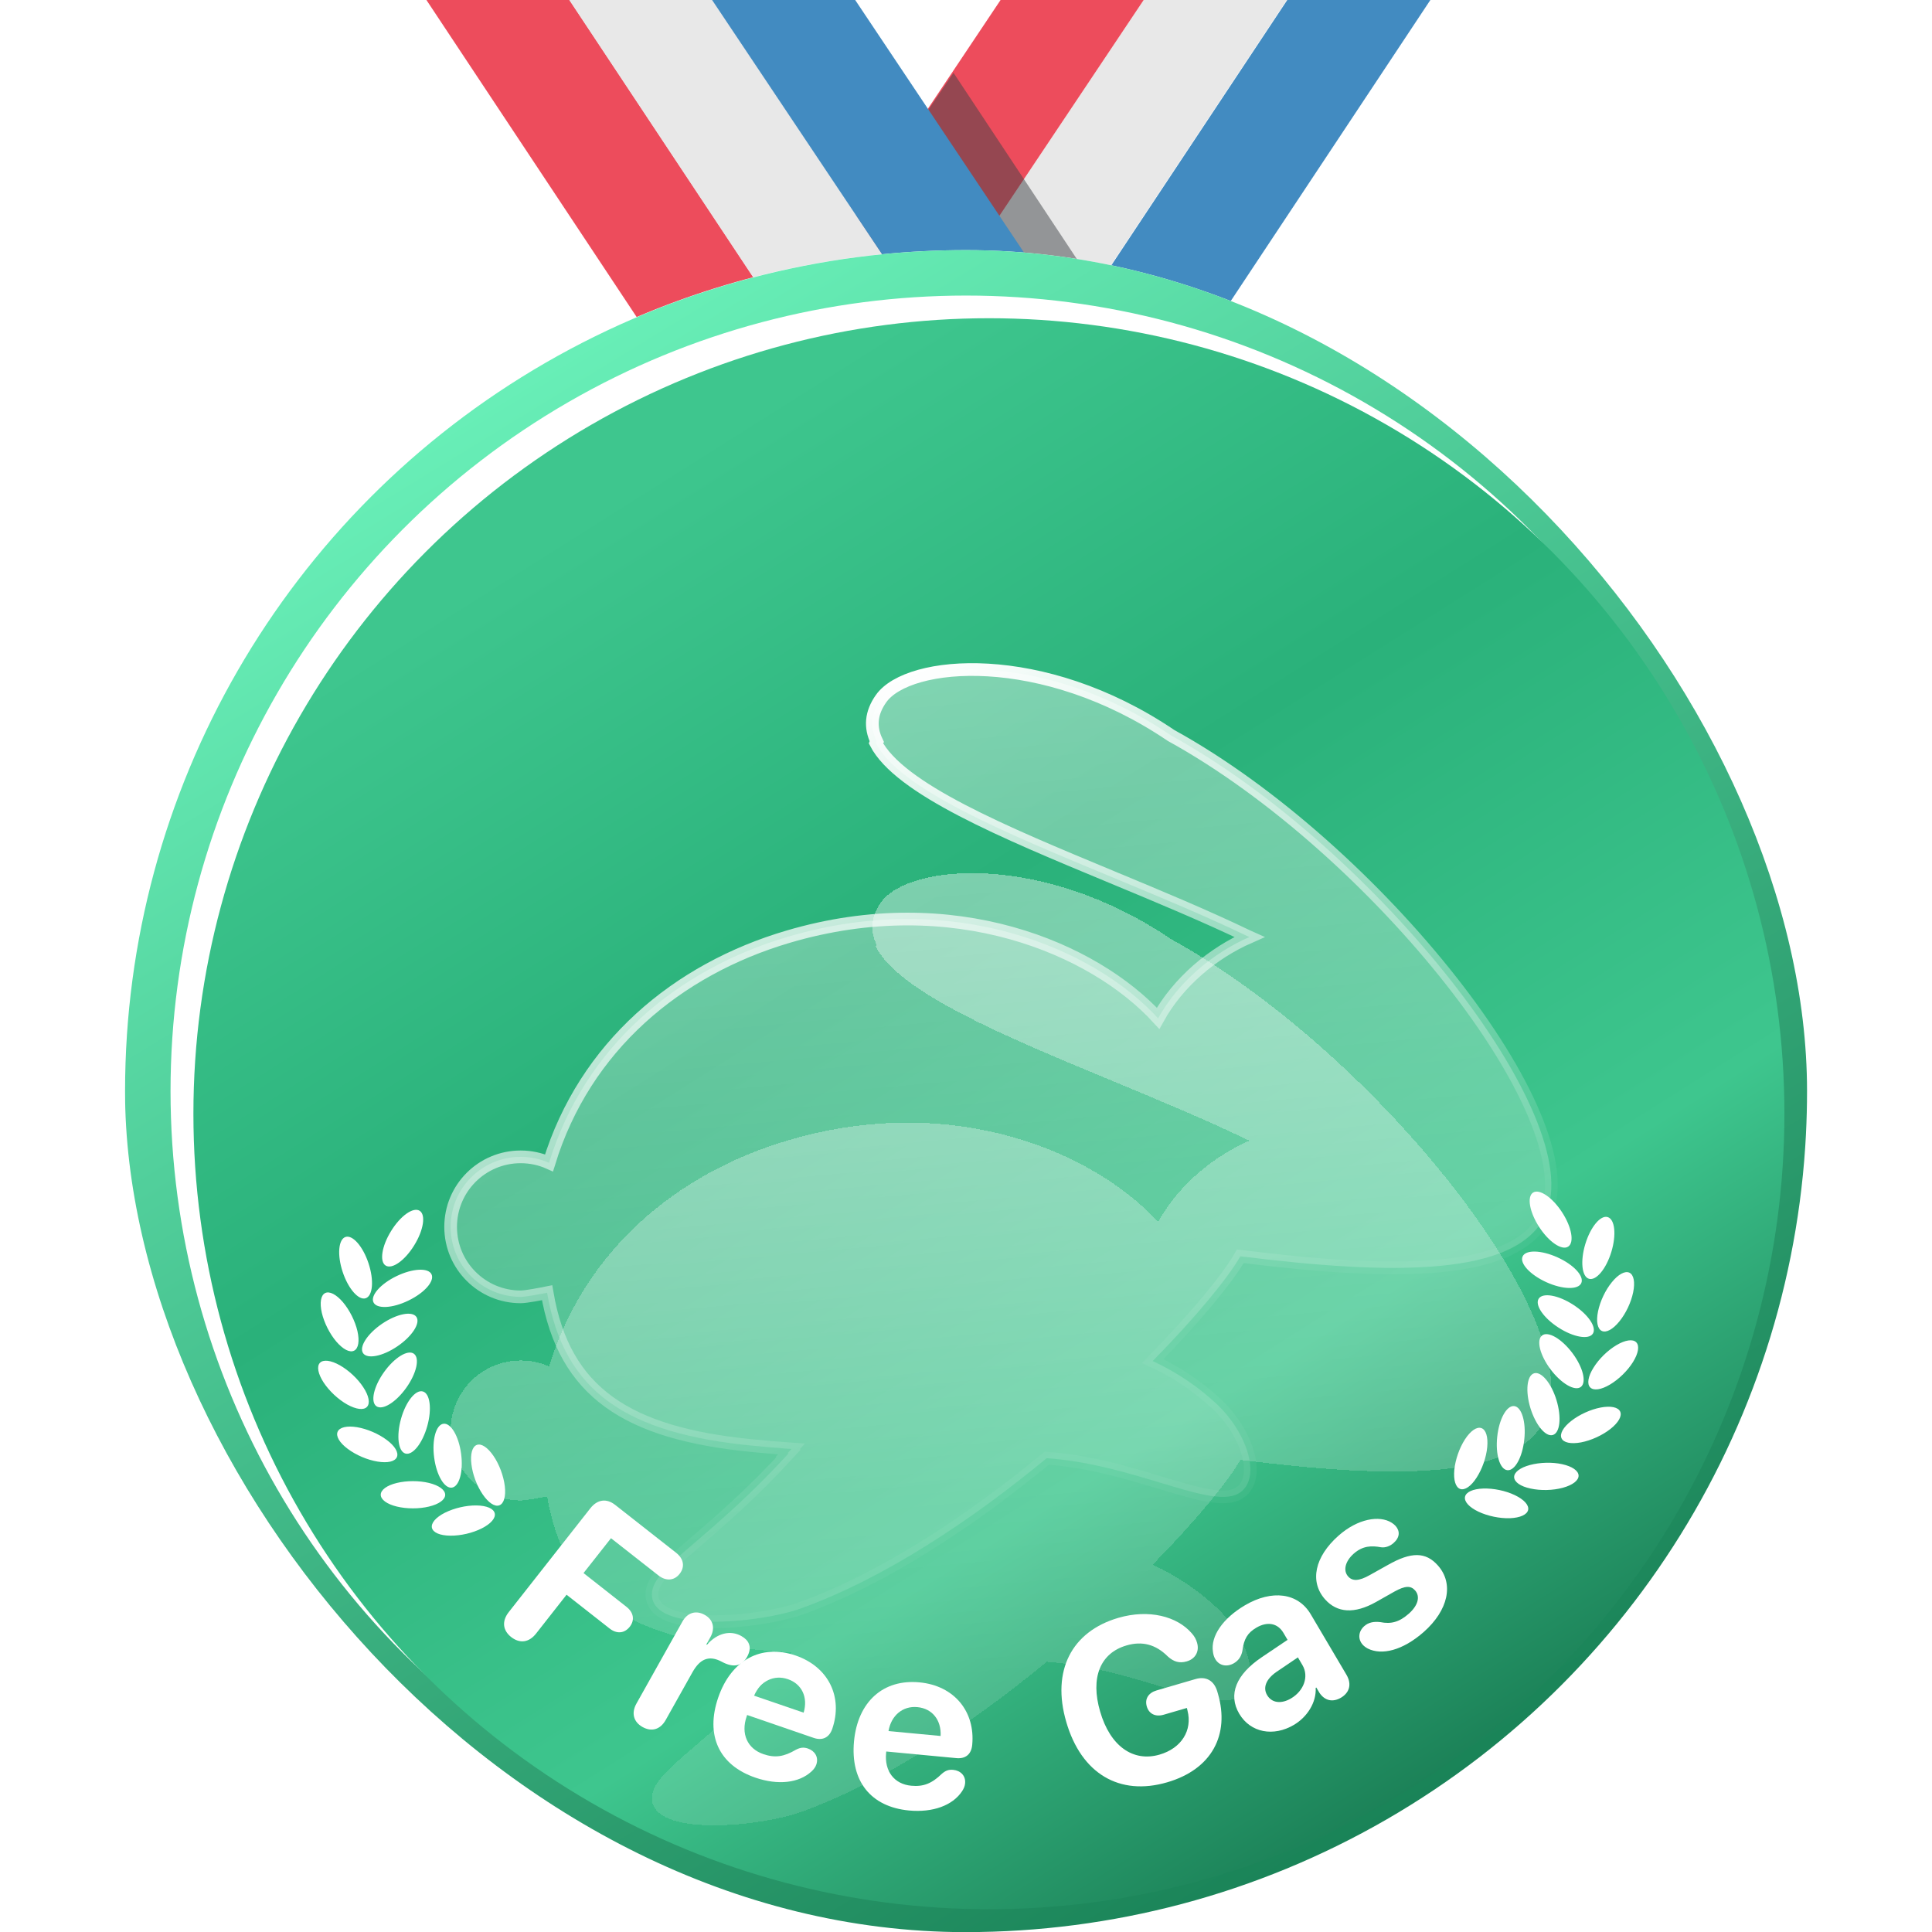 <svg width="28" height="28" viewBox="0 0 28 28" fill="none" xmlns="http://www.w3.org/2000/svg">
    <path d="M18.656 0L14.508 6.255H16.582L20.73 0H18.656Z" fill="#428BC1" />
    <path d="M16.575 0L12.395 6.255H14.501L18.649 0H16.575Z" fill="#E8E8E8" />
    <path d="M14.501 0L10.32 6.255H12.394L16.575 0H14.501Z" fill="#ED4C5C" />
    <path d="M10.328 6.255H12.402L8.254 0H6.18L10.328 6.255Z" fill="#ED4C5C" />
    <path d="M12.398 6.255H14.505L10.324 0H8.25L12.398 6.255Z" fill="#E8E8E8" />
    <path opacity="0.5" d="M13.819 1.055L12.766 2.602L15.202 6.256H16.584L16.914 5.729L13.819 1.055Z"
        fill="#3E4347" />
    <path d="M14.501 6.255H16.575L12.394 0H10.32L14.501 6.255Z" fill="#428BC1" />
    <g clip-path="url(#clip0_99053_58917)">
        <rect x="1.812" y="3.625" width="24.377" height="24.377" rx="12.188" fill="white" />
        <circle cx="14.001" cy="15.813" r="11.859" stroke="url(#paint0_linear_99053_58917)"
            stroke-width="0.659" />
        <g filter="url(#filter0_ii_99053_58917)">
            <circle cx="14.002" cy="15.811" r="11.529" fill="url(#paint1_linear_99053_58917)" />
        </g>
        <path
            d="M7.409 23.726C7.285 23.628 7.271 23.494 7.373 23.364L8.555 21.86C8.657 21.73 8.79 21.712 8.914 21.809L9.799 22.504C9.908 22.59 9.93 22.707 9.85 22.809C9.77 22.912 9.649 22.916 9.542 22.832L8.855 22.293L8.457 22.798L9.08 23.288C9.182 23.368 9.203 23.479 9.127 23.576C9.049 23.675 8.937 23.682 8.834 23.601L8.211 23.112L7.769 23.675C7.667 23.805 7.534 23.823 7.409 23.726Z"
            fill="white" />
        <path
            d="M9.312 25.029C9.184 24.957 9.145 24.83 9.224 24.689L9.889 23.503C9.964 23.367 10.091 23.335 10.213 23.404C10.333 23.47 10.37 23.595 10.294 23.73L10.237 23.832L10.246 23.837C10.395 23.666 10.587 23.623 10.743 23.71C10.8 23.742 10.837 23.78 10.853 23.823C10.876 23.878 10.867 23.942 10.826 24.015C10.789 24.081 10.74 24.121 10.68 24.133C10.62 24.145 10.548 24.13 10.464 24.085C10.269 23.979 10.14 24.05 10.036 24.235L9.648 24.927C9.569 25.068 9.442 25.102 9.312 25.029Z"
            fill="white" />
        <path
            d="M10.948 25.763C10.419 25.582 10.221 25.149 10.409 24.602C10.596 24.058 11.031 23.822 11.531 23.993C12.01 24.158 12.219 24.596 12.062 25.055C12.018 25.183 11.92 25.23 11.793 25.187L10.828 24.855L10.821 24.876C10.735 25.126 10.83 25.342 11.063 25.422C11.232 25.48 11.361 25.461 11.536 25.358C11.603 25.324 11.649 25.321 11.709 25.341C11.809 25.375 11.867 25.466 11.831 25.572C11.819 25.608 11.795 25.642 11.761 25.673C11.578 25.842 11.274 25.875 10.948 25.763ZM10.929 24.575L11.647 24.821C11.713 24.597 11.62 24.405 11.419 24.336C11.217 24.266 11.019 24.364 10.929 24.575Z"
            fill="white" />
        <path
            d="M13.174 26.239C12.618 26.186 12.323 25.812 12.377 25.236C12.431 24.664 12.799 24.332 13.325 24.382C13.83 24.429 14.136 24.806 14.09 25.289C14.077 25.424 13.994 25.493 13.86 25.48L12.844 25.384L12.842 25.406C12.817 25.67 12.96 25.857 13.206 25.88C13.383 25.897 13.505 25.848 13.651 25.706C13.707 25.658 13.752 25.644 13.815 25.65C13.919 25.66 13.998 25.734 13.987 25.845C13.984 25.884 13.968 25.922 13.943 25.96C13.805 26.168 13.517 26.271 13.174 26.239ZM12.877 25.088L13.632 25.159C13.644 24.926 13.509 24.761 13.296 24.741C13.084 24.72 12.915 24.862 12.877 25.088Z"
            fill="white" />
        <path
            d="M16.914 25.831C16.224 26.032 15.671 25.706 15.453 24.955C15.237 24.216 15.529 23.645 16.208 23.447C16.651 23.318 17.059 23.425 17.271 23.67C17.314 23.718 17.336 23.762 17.349 23.809C17.385 23.932 17.325 24.042 17.199 24.078C17.096 24.108 17.012 24.086 16.924 24.006C16.75 23.832 16.553 23.78 16.326 23.847C15.945 23.958 15.8 24.314 15.944 24.805C16.089 25.306 16.422 25.541 16.806 25.429C17.121 25.337 17.284 25.08 17.21 24.79L17.201 24.753L16.865 24.851C16.75 24.885 16.652 24.842 16.62 24.731C16.588 24.621 16.645 24.533 16.762 24.499L17.327 24.334C17.479 24.29 17.596 24.357 17.642 24.515L17.652 24.55C17.823 25.138 17.566 25.642 16.914 25.831Z"
            fill="white" />
        <path
            d="M18.751 24.999C18.458 25.172 18.124 25.114 17.96 24.837C17.795 24.557 17.915 24.268 18.286 24.018L18.66 23.766L18.6 23.664C18.515 23.521 18.365 23.497 18.207 23.59C18.08 23.665 18.027 23.753 18.005 23.928C17.989 24.007 17.951 24.064 17.884 24.104C17.782 24.164 17.67 24.141 17.614 24.047C17.594 24.014 17.584 23.979 17.579 23.939C17.543 23.713 17.723 23.454 18.041 23.266C18.436 23.033 18.813 23.085 18.996 23.395L19.514 24.272C19.596 24.412 19.554 24.533 19.435 24.604C19.321 24.671 19.205 24.654 19.124 24.536L19.077 24.457L19.068 24.462C19.079 24.676 18.943 24.886 18.751 24.999ZM18.71 24.615C18.894 24.507 18.974 24.299 18.876 24.132L18.81 24.02L18.497 24.232C18.348 24.336 18.3 24.459 18.364 24.567C18.432 24.682 18.569 24.698 18.71 24.615Z"
            fill="white" />
        <path
            d="M20.635 23.651C20.327 23.922 20.025 23.993 19.823 23.892C19.793 23.876 19.767 23.856 19.749 23.836C19.675 23.753 19.688 23.641 19.773 23.566C19.832 23.515 19.905 23.497 20.005 23.509C20.159 23.54 20.279 23.509 20.417 23.387C20.55 23.27 20.587 23.139 20.509 23.05C20.445 22.978 20.365 22.98 20.208 23.067L19.941 23.218C19.629 23.393 19.379 23.376 19.203 23.178C18.977 22.922 19.053 22.561 19.4 22.255C19.677 22.01 19.993 21.956 20.17 22.069C20.191 22.083 20.21 22.097 20.226 22.115C20.291 22.189 20.29 22.281 20.196 22.363C20.149 22.405 20.081 22.434 20.014 22.424C19.879 22.399 19.751 22.401 19.62 22.516C19.496 22.626 19.462 22.761 19.538 22.847C19.6 22.917 19.693 22.917 19.852 22.827L20.115 22.68C20.453 22.488 20.663 22.489 20.84 22.689C21.075 22.955 20.988 23.338 20.635 23.651Z"
            fill="white" />
        <g clip-path="url(#clip1_99053_58917)">
            <path
                d="M6.003 18.048C5.868 18.268 5.683 18.399 5.59 18.342C5.497 18.285 5.532 18.06 5.668 17.841C5.803 17.621 5.988 17.49 6.081 17.547C6.174 17.604 6.139 17.829 6.003 18.048ZM5.919 18.849C5.687 18.962 5.46 18.973 5.413 18.875C5.365 18.777 5.515 18.606 5.748 18.494C5.98 18.382 6.207 18.37 6.254 18.468C6.301 18.567 6.152 18.737 5.919 18.849ZM5.3 18.815C5.197 18.849 5.047 18.678 4.966 18.433C4.885 18.188 4.904 17.962 5.007 17.927C5.111 17.893 5.26 18.064 5.341 18.309C5.422 18.554 5.404 18.78 5.3 18.815ZM5.759 19.512C5.546 19.657 5.323 19.701 5.262 19.611C5.201 19.521 5.324 19.33 5.537 19.185C5.751 19.04 5.973 18.996 6.035 19.086C6.096 19.176 5.973 19.367 5.759 19.512ZM5.132 19.575C5.069 19.607 4.971 19.556 4.874 19.443C4.778 19.33 4.698 19.171 4.664 19.026C4.631 18.881 4.649 18.772 4.712 18.74C4.775 18.709 4.873 18.759 4.97 18.872C5.066 18.986 5.146 19.145 5.18 19.29C5.213 19.435 5.195 19.543 5.132 19.575ZM5.887 20.114C5.737 20.324 5.544 20.443 5.455 20.38C5.366 20.316 5.416 20.095 5.566 19.885C5.716 19.675 5.909 19.556 5.998 19.619C6.087 19.683 6.037 19.904 5.887 20.114ZM5.319 20.389C5.271 20.441 5.162 20.427 5.032 20.355C4.902 20.282 4.772 20.16 4.69 20.036C4.609 19.911 4.588 19.803 4.636 19.752C4.684 19.7 4.794 19.713 4.924 19.786C5.053 19.859 5.184 19.98 5.265 20.105C5.347 20.229 5.367 20.337 5.319 20.389ZM6.192 20.669C6.123 20.917 5.981 21.095 5.876 21.066C5.771 21.036 5.742 20.811 5.812 20.562C5.881 20.314 6.023 20.136 6.128 20.166C6.233 20.195 6.262 20.42 6.192 20.669ZM5.752 21.117C5.724 21.182 5.617 21.207 5.47 21.182C5.323 21.158 5.16 21.088 5.041 20.999C4.921 20.91 4.865 20.815 4.893 20.75C4.921 20.685 5.028 20.66 5.175 20.684C5.322 20.709 5.485 20.779 5.604 20.868C5.724 20.957 5.78 21.052 5.752 21.117ZM6.683 21.071C6.717 21.327 6.656 21.546 6.548 21.56C6.44 21.574 6.325 21.378 6.292 21.123C6.258 20.867 6.319 20.648 6.427 20.634C6.535 20.62 6.65 20.816 6.683 21.071ZM6.452 21.664C6.452 21.734 6.363 21.799 6.218 21.834C6.074 21.869 5.896 21.869 5.751 21.834C5.606 21.799 5.518 21.733 5.518 21.663C5.518 21.592 5.607 21.527 5.751 21.492C5.896 21.457 6.074 21.457 6.218 21.492C6.363 21.528 6.452 21.593 6.452 21.664ZM7.237 21.816C7.171 21.841 7.079 21.78 6.995 21.657C6.912 21.535 6.849 21.368 6.832 21.22C6.814 21.072 6.844 20.966 6.91 20.941C6.976 20.916 7.068 20.977 7.152 21.1C7.236 21.223 7.298 21.39 7.316 21.538C7.333 21.685 7.304 21.791 7.237 21.816ZM7.17 21.932C7.186 22.001 7.114 22.084 6.981 22.151C6.848 22.218 6.675 22.258 6.526 22.256C6.377 22.255 6.276 22.211 6.26 22.143C6.244 22.074 6.316 21.99 6.449 21.923C6.582 21.857 6.755 21.816 6.904 21.818C7.053 21.82 7.154 21.863 7.17 21.932Z"
                fill="white" />
        </g>
        <g clip-path="url(#clip2_99053_58917)">
            <path
                d="M22.307 17.783C22.448 18 22.636 18.127 22.727 18.067C22.819 18.008 22.779 17.784 22.638 17.568C22.497 17.352 22.309 17.225 22.218 17.284C22.127 17.343 22.167 17.567 22.307 17.783ZM22.41 18.582C22.645 18.689 22.872 18.695 22.917 18.596C22.962 18.496 22.808 18.329 22.573 18.223C22.338 18.116 22.112 18.11 22.067 18.209C22.021 18.308 22.175 18.475 22.41 18.582ZM23.028 18.533C23.133 18.564 23.278 18.39 23.353 18.143C23.428 17.896 23.405 17.671 23.3 17.639C23.196 17.607 23.051 17.782 22.976 18.028C22.901 18.275 22.924 18.501 23.028 18.533ZM22.586 19.24C22.802 19.38 23.026 19.42 23.085 19.328C23.144 19.236 23.017 19.049 22.8 18.909C22.583 18.769 22.36 18.73 22.3 18.821C22.241 18.913 22.369 19.1 22.586 19.24ZM23.215 19.289C23.278 19.319 23.375 19.267 23.469 19.151C23.563 19.036 23.639 18.875 23.669 18.729C23.699 18.583 23.678 18.475 23.615 18.445C23.551 18.415 23.454 18.467 23.36 18.583C23.266 18.698 23.19 18.859 23.16 19.005C23.13 19.151 23.151 19.259 23.215 19.289ZM22.472 19.846C22.627 20.052 22.823 20.166 22.91 20.101C22.997 20.036 22.943 19.815 22.788 19.609C22.633 19.403 22.437 19.288 22.35 19.354C22.262 19.419 22.317 19.64 22.472 19.846ZM23.046 20.107C23.096 20.158 23.205 20.142 23.333 20.066C23.461 19.99 23.588 19.866 23.667 19.739C23.745 19.613 23.763 19.504 23.714 19.454C23.665 19.403 23.555 19.419 23.427 19.495C23.299 19.571 23.172 19.695 23.094 19.822C23.015 19.948 22.997 20.057 23.046 20.107ZM22.18 20.407C22.256 20.654 22.401 20.828 22.505 20.797C22.61 20.765 22.633 20.539 22.558 20.292C22.483 20.045 22.337 19.871 22.233 19.903C22.128 19.935 22.105 20.161 22.18 20.407ZM22.631 20.845C22.66 20.909 22.768 20.931 22.914 20.904C23.06 20.876 23.222 20.802 23.339 20.71C23.456 20.618 23.51 20.522 23.481 20.458C23.452 20.394 23.344 20.371 23.198 20.399C23.051 20.427 22.889 20.501 22.772 20.593C22.655 20.684 22.601 20.781 22.631 20.845ZM21.699 20.822C21.671 21.078 21.737 21.295 21.845 21.307C21.954 21.319 22.064 21.12 22.091 20.863C22.119 20.607 22.053 20.39 21.945 20.378C21.836 20.366 21.726 20.565 21.699 20.822ZM21.944 21.408C21.946 21.479 22.036 21.542 22.182 21.573C22.327 21.605 22.505 21.601 22.649 21.562C22.792 21.523 22.88 21.456 22.878 21.385C22.876 21.315 22.786 21.252 22.64 21.22C22.495 21.188 22.317 21.193 22.173 21.232C22.03 21.27 21.942 21.338 21.944 21.408ZM21.162 21.579C21.229 21.602 21.32 21.54 21.4 21.415C21.481 21.29 21.54 21.122 21.554 20.974C21.568 20.825 21.536 20.72 21.469 20.697C21.402 20.674 21.312 20.736 21.231 20.861C21.15 20.986 21.092 21.154 21.077 21.302C21.063 21.451 21.096 21.556 21.162 21.579ZM21.232 21.693C21.218 21.762 21.292 21.844 21.426 21.908C21.561 21.972 21.735 22.008 21.884 22.003C22.032 21.997 22.133 21.951 22.147 21.882C22.161 21.813 22.087 21.732 21.953 21.668C21.819 21.604 21.644 21.568 21.495 21.573C21.347 21.578 21.246 21.624 21.232 21.693Z"
                fill="white" />
        </g>
        <g filter="url(#filter1_d_99053_58917)">
            <g filter="url(#filter2_bd_99053_58917)">
                <path
                    d="M16.972 8.659C19.931 10.288 23.029 14.199 22.402 15.599C21.994 16.512 20.159 16.48 17.976 16.207C17.801 16.514 17.344 17.076 16.706 17.725C17.069 17.895 17.364 18.1 17.618 18.334C18.096 18.774 18.296 19.46 17.939 19.65C17.727 19.763 17.323 19.642 16.811 19.487C16.363 19.352 15.833 19.193 15.274 19.142C15.239 19.139 15.204 19.136 15.17 19.133C14.09 20.024 12.829 20.87 11.606 21.311C11.017 21.523 9.448 21.678 9.448 21.108C9.448 20.89 9.686 20.686 10.095 20.335C10.434 20.043 10.892 19.65 11.429 19.064L11.415 19.061C11.433 19.041 11.451 19.021 11.47 19C11.283 18.987 11.088 18.97 10.884 18.95C9.095 18.771 8.176 18.187 7.929 16.735C7.835 16.754 7.625 16.795 7.546 16.795C6.985 16.795 6.531 16.341 6.531 15.781C6.531 15.22 6.985 14.766 7.546 14.766C7.692 14.766 7.832 14.797 7.957 14.853C8.475 13.165 9.814 12.048 11.426 11.574C13.817 10.87 15.855 11.744 16.784 12.758C17.078 12.228 17.577 11.813 18.107 11.58L18.078 11.567C17.469 11.274 16.787 10.991 16.118 10.713C14.542 10.059 13.033 9.432 12.691 8.766C12.692 8.763 12.694 8.761 12.695 8.758C12.697 8.752 12.7 8.747 12.704 8.742C12.608 8.54 12.62 8.335 12.77 8.124C13.163 7.57 15.107 7.396 16.972 8.659Z"
                    fill="url(#paint2_linear_99053_58917)" fill-opacity="0.4" shape-rendering="crispEdges" />
            </g>
            <path
                d="M16.972 8.659C19.931 10.288 23.029 14.199 22.402 15.599C21.994 16.512 20.159 16.48 17.976 16.207C17.801 16.514 17.344 17.076 16.706 17.725C17.069 17.895 17.364 18.1 17.618 18.334C18.096 18.774 18.296 19.46 17.939 19.65C17.727 19.763 17.323 19.642 16.811 19.487C16.363 19.352 15.833 19.193 15.274 19.142C15.239 19.139 15.204 19.136 15.17 19.133C14.09 20.024 12.829 20.87 11.606 21.311C11.017 21.523 9.448 21.678 9.448 21.108C9.448 20.89 9.686 20.686 10.095 20.335C10.434 20.043 10.892 19.65 11.429 19.064L11.415 19.061C11.433 19.041 11.451 19.021 11.47 19C11.283 18.987 11.088 18.97 10.884 18.95C9.095 18.771 8.176 18.187 7.929 16.735C7.835 16.754 7.625 16.795 7.546 16.795C6.985 16.795 6.531 16.341 6.531 15.781C6.531 15.22 6.985 14.766 7.546 14.766C7.692 14.766 7.832 14.797 7.957 14.853C8.475 13.165 9.814 12.048 11.426 11.574C13.817 10.87 15.855 11.744 16.784 12.758C17.078 12.228 17.577 11.813 18.107 11.58L18.078 11.567C17.469 11.274 16.787 10.991 16.118 10.713C14.542 10.059 13.033 9.432 12.691 8.766C12.692 8.763 12.694 8.761 12.695 8.758C12.697 8.752 12.7 8.747 12.704 8.742C12.608 8.54 12.62 8.335 12.77 8.124C13.163 7.57 15.107 7.396 16.972 8.659Z"
                fill="url(#paint3_linear_99053_58917)" fill-opacity="0.4" stroke="url(#paint4_linear_99053_58917)"
                stroke-width="0.184" />
        </g>
    </g>
    <defs>
        <filter id="filter0_ii_99053_58917" x="2.473" y="4.281" width="23.059" height="23.062"
            filterUnits="userSpaceOnUse" color-interpolation-filters="sRGB">
            <feFlood flood-opacity="0" result="BackgroundImageFix" />
            <feBlend mode="normal" in="SourceGraphic" in2="BackgroundImageFix" result="shape" />
            <feColorMatrix in="SourceAlpha" type="matrix" values="0 0 0 0 0 0 0 0 0 0 0 0 0 0 0 0 0 0 127 0"
                result="hardAlpha" />
            <feOffset dx="0.659" dy="0.659" />
            <feComposite in2="hardAlpha" operator="arithmetic" k2="-1" k3="1" />
            <feColorMatrix type="matrix" values="0 0 0 0 0.325 0 0 0 0 0.576 0 0 0 0 0.381 0 0 0 1 0" />
            <feBlend mode="normal" in2="shape" result="effect1_innerShadow_99053_58917" />
            <feColorMatrix in="SourceAlpha" type="matrix" values="0 0 0 0 0 0 0 0 0 0 0 0 0 0 0 0 0 0 127 0"
                result="hardAlpha" />
            <feOffset dx="-0.329" dy="-0.329" />
            <feComposite in2="hardAlpha" operator="arithmetic" k2="-1" k3="1" />
            <feColorMatrix type="matrix" values="0 0 0 0 1 0 0 0 0 1 0 0 0 0 1 0 0 0 0.25 0" />
            <feBlend mode="normal" in2="effect1_innerShadow_99053_58917" result="effect2_innerShadow_99053_58917" />
        </filter>
        <filter id="filter1_d_99053_58917" x="-5.561" y="-2.391" width="40.137" height="37.984"
            filterUnits="userSpaceOnUse" color-interpolation-filters="sRGB">
            <feFlood flood-opacity="0" result="BackgroundImageFix" />
            <feColorMatrix in="SourceAlpha" type="matrix" values="0 0 0 0 0 0 0 0 0 0 0 0 0 0 0 0 0 0 127 0"
                result="hardAlpha" />
            <feOffset dy="2" />
            <feGaussianBlur stdDeviation="6" />
            <feComposite in2="hardAlpha" operator="out" />
            <feColorMatrix type="matrix" values="0 0 0 0 0.129 0 0 0 0 0.514 0 0 0 0 0.382 0 0 0 0.48 0" />
            <feBlend mode="normal" in2="BackgroundImageFix" result="effect1_dropShadow_99053_58917" />
            <feBlend mode="normal" in="SourceGraphic" in2="effect1_dropShadow_99053_58917" result="shape" />
        </filter>
        <filter id="filter2_bd_99053_58917" x="0.629" y="3.768" width="27.757" height="26.585"
            filterUnits="userSpaceOnUse" color-interpolation-filters="sRGB">
            <feFlood flood-opacity="0" result="BackgroundImageFix" />
            <feGaussianBlur in="BackgroundImageFix" stdDeviation="1.967" />
            <feComposite in2="SourceAlpha" operator="in" result="effect1_backgroundBlur_99053_58917" />
            <feColorMatrix in="SourceAlpha" type="matrix" values="0 0 0 0 0 0 0 0 0 0 0 0 0 0 0 0 0 0 127 0"
                result="hardAlpha" />
            <feOffset dy="2.951" />
            <feGaussianBlur stdDeviation="2.951" />
            <feComposite in2="hardAlpha" operator="out" />
            <feColorMatrix type="matrix" values="0 0 0 0 0.133 0 0 0 0 0.271 0 0 0 0 0.456 0 0 0 0.27 0" />
            <feBlend mode="normal" in2="effect1_backgroundBlur_99053_58917" result="effect2_dropShadow_99053_58917" />
            <feBlend mode="normal" in="SourceGraphic" in2="effect2_dropShadow_99053_58917" result="shape" />
        </filter>
        <linearGradient id="paint0_linear_99053_58917" x1="7.384" y1="4.147" x2="21.314" y2="26.957"
            gradientUnits="userSpaceOnUse">
            <stop stop-color="#6CF4BC" />
            <stop offset="1" stop-color="#167E53" />
        </linearGradient>
        <linearGradient id="paint1_linear_99053_58917" x1="8.649" y1="6.834" x2="20.377" y2="25.441"
            gradientUnits="userSpaceOnUse">
            <stop stop-color="#3EC68E" />
            <stop offset="0.344" stop-color="#2AB17A" />
            <stop offset="0.714" stop-color="#3EC68E" />
            <stop offset="1" stop-color="#1C8258" />
        </linearGradient>
        <linearGradient id="paint2_linear_99053_58917" x1="13.051" y1="7.133" x2="14.191" y2="19.604"
            gradientUnits="userSpaceOnUse">
            <stop stop-color="white" />
            <stop offset="0" stop-color="white" />
            <stop offset="1" stop-color="white" stop-opacity="0.3" />
        </linearGradient>
        <linearGradient id="paint3_linear_99053_58917" x1="13.051" y1="7.133" x2="14.191" y2="19.604"
            gradientUnits="userSpaceOnUse">
            <stop stop-color="white" />
            <stop offset="0" stop-color="white" />
            <stop offset="1" stop-color="white" stop-opacity="0.3" />
        </linearGradient>
        <linearGradient id="paint4_linear_99053_58917" x1="11.489" y1="8.46" x2="15.52" y2="18.021"
            gradientUnits="userSpaceOnUse">
            <stop stop-color="white" />
            <stop offset="1" stop-color="white" stop-opacity="0.04" />
        </linearGradient>
        <clipPath id="clip0_99053_58917">
            <rect x="1.812" y="3.625" width="24.377" height="24.377" rx="12.188" fill="white" />
        </clipPath>
        <clipPath id="clip1_99053_58917">
            <rect width="4.95" height="4.95" fill="white"
                transform="matrix(-0.97 0.242 0.242 0.97 7.602 17.031)" />
        </clipPath>
        <clipPath id="clip2_99053_58917">
            <rect width="4.95" height="4.95" fill="white"
                transform="translate(20.688 16.797) rotate(12.673)" />
        </clipPath>
    </defs>
</svg>
